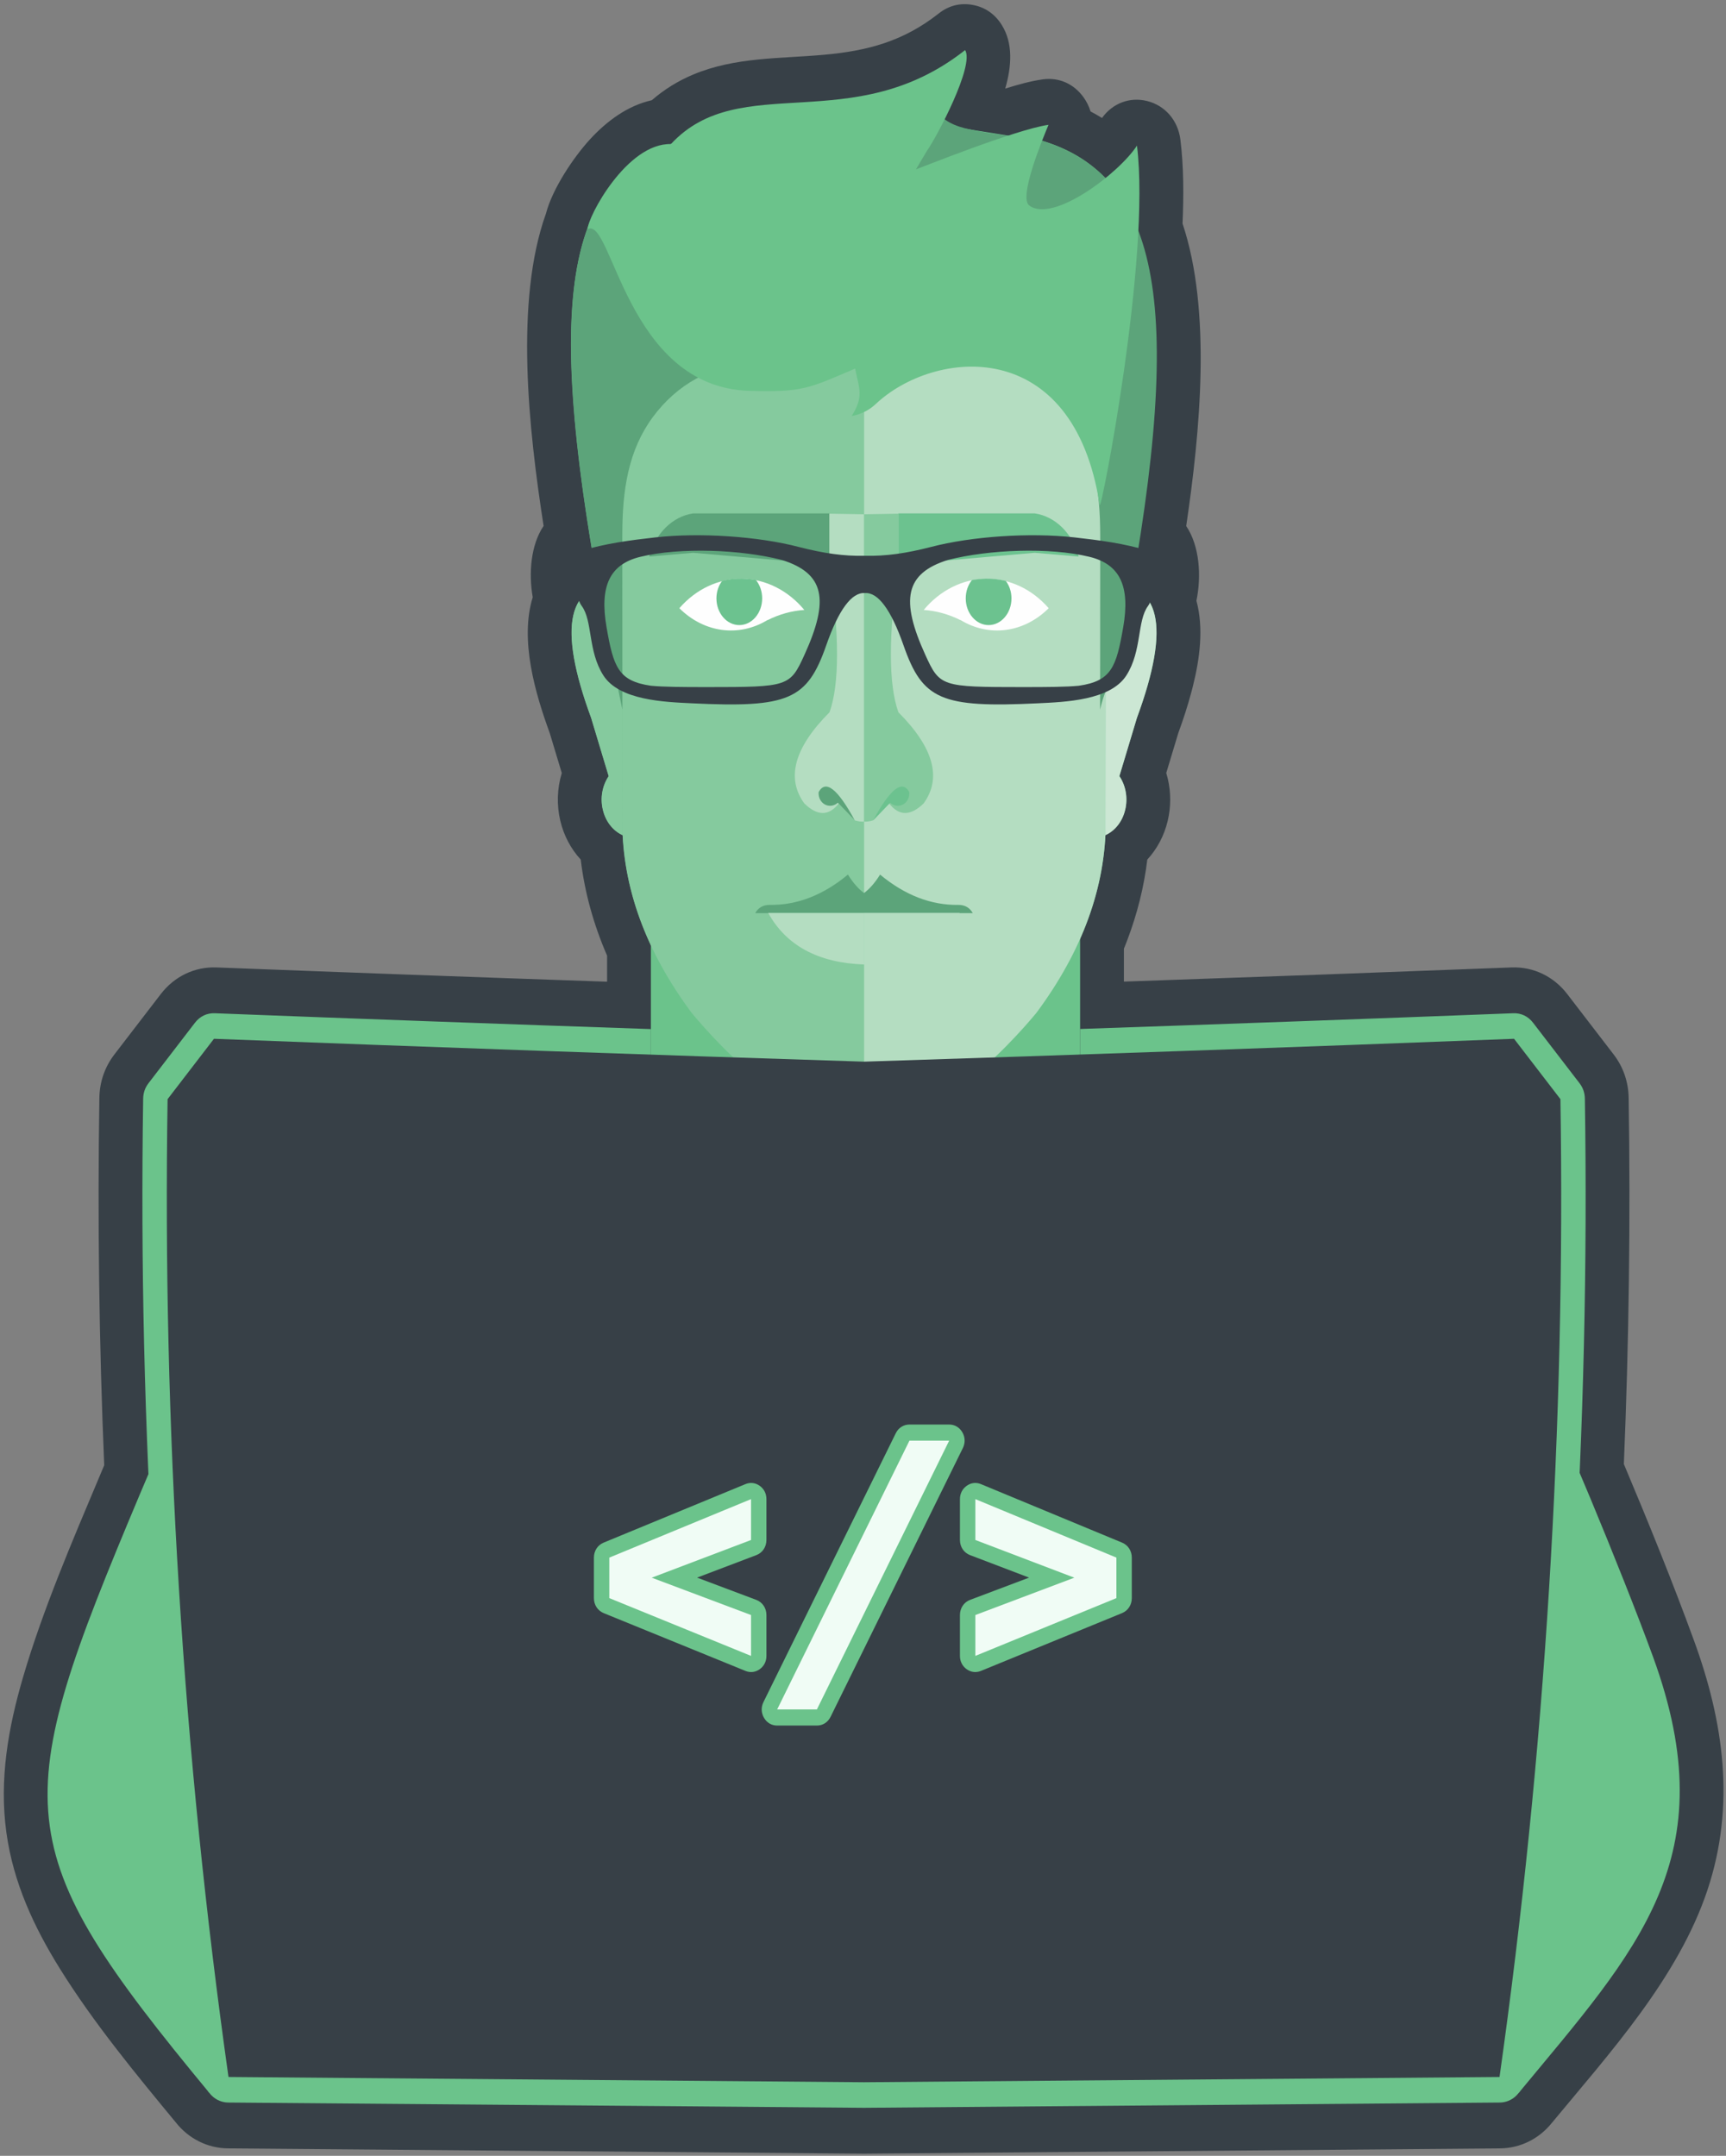 <svg width="273" height="341" viewBox="0 0 273 341" fill="none" xmlns="http://www.w3.org/2000/svg">
<rect x="0" y="0" width="273" height="341" fill="#808080" stroke="none"/>
<path fill-rule="evenodd" clip-rule="evenodd" d="M181.467 135.963C180.946 140.309 179.873 144.549 178.325 148.642L178.32 148.655C178.314 148.671 178.309 148.685 178.302 148.702L178.118 149.179C178.114 149.191 178.11 149.201 178.105 149.213L178.086 149.261C178.023 149.422 177.958 149.584 177.894 149.745L177.832 149.897C177.827 149.91 177.822 149.922 177.816 149.936L177.767 150.056V155.269C198.206 154.564 218.644 153.817 239.08 153.027C242.514 152.895 245.735 154.434 247.888 157.237L255.224 166.786C256.75 168.772 257.564 171.13 257.604 173.678C257.905 192.981 257.652 212.294 256.845 231.582C260.714 240.767 264.509 250.105 267.927 259.469C272.655 272.421 274.517 285.548 270.087 298.899C265.463 312.835 254.553 324.797 245.458 335.79C243.427 338.33 240.438 339.8 237.266 339.826L136.746 340.659C136.689 340.66 136.632 340.66 136.575 340.659L36.055 339.826C32.848 339.8 29.828 338.297 27.798 335.708C21.447 328.027 14.771 319.918 9.475 311.403C5.355 304.781 2.118 297.814 1.018 289.924C-0.156 281.508 1.296 273.302 3.657 265.257C6.798 254.554 11.424 243.8 15.734 233.553C15.983 232.959 16.234 232.365 16.484 231.772C15.671 212.421 15.415 193.045 15.717 173.678C15.757 171.13 16.571 168.772 18.097 166.786L25.433 157.237C27.586 154.434 30.807 152.895 34.241 153.027C54.833 153.823 75.427 154.576 96.022 155.285V151.164C93.917 146.312 92.483 141.231 91.853 135.962C90.296 134.283 89.179 132.167 88.626 129.845C88.028 127.332 88.117 124.704 88.857 122.279C88.223 120.168 87.587 118.058 86.95 115.948C84.673 109.727 82.172 101.243 84.261 94.469C83.6 90.68 83.948 86.195 85.981 83.189C83.607 67.913 81.39 47.617 86.347 33.803C87.387 29.805 90.767 24.823 93.31 22.049C96.004 19.111 99.316 16.694 103.094 15.853C105.045 14.159 107.217 12.813 109.608 11.806C116.258 9.005 123.352 9.293 130.352 8.663C137.212 8.045 142.882 6.544 148.482 2.129C150.069 0.878 151.88 0.421 153.837 0.776C155.794 1.132 157.352 2.202 158.442 3.94C160.267 6.848 160.013 10.486 158.994 14.014C160.939 13.403 162.998 12.824 164.931 12.556C167.474 12.203 169.825 13.232 171.371 15.375C171.879 16.079 172.252 16.837 172.489 17.627C173.104 17.95 173.709 18.295 174.303 18.663C175.973 16.331 178.693 15.297 181.434 15.978C184.29 16.688 186.326 19.052 186.704 22.099C187.239 26.412 187.228 30.981 187.043 35.367C191.659 49.157 189.826 68.344 187.621 83.208C189.735 86.344 190.051 91.09 189.238 95.022C190.411 99.366 189.762 104.224 188.687 108.508L188.565 108.991C188.561 109.005 188.558 109.018 188.554 109.033L188.489 109.284C188.485 109.3 188.481 109.313 188.477 109.328L188.426 109.521C187.847 111.696 187.142 113.84 186.371 115.948C185.734 118.054 185.097 120.161 184.464 122.268C184.553 122.559 184.632 122.853 184.702 123.149C185.22 125.343 185.215 127.641 184.697 129.834C184.147 132.161 183.027 134.281 181.467 135.963V135.963Z" fill="#374047"/>
<path d="M170.838 138.169H102.95V176.48H170.838V138.169Z" fill="#6BC38B"/>
<path fill-rule="evenodd" clip-rule="evenodd" d="M136.661 174.655C145.205 181.435 159.927 165.023 163.895 160.253C170.719 151.077 174.355 141.696 174.844 132.086C176.369 131.402 177.542 129.918 177.972 128.069C178.402 126.22 178.07 124.257 177.053 122.75C177.053 122.75 177.972 119.669 179.829 113.53C184.541 100.77 183.876 93.785 177.874 92.553C186.008 47.062 182.957 27.912 165.03 22.32C150.464 20.083 136.797 17.702 136.797 17.702C136.797 17.702 122.018 20.083 107.452 22.32C89.485 27.934 86.455 47.108 94.646 92.781C89.407 94.47 89.036 101.386 93.512 113.552C95.37 119.692 96.289 122.773 96.289 122.773C95.272 124.28 94.92 126.243 95.37 128.092C95.8 129.941 96.973 131.425 98.498 132.109C98.987 141.718 102.623 151.1 109.447 160.276C113.415 165.046 128.156 181.457 136.681 174.678L136.661 174.655V174.655Z" fill="#6CC28F"/>
<path fill-rule="evenodd" clip-rule="evenodd" d="M136.66 174.655C136.66 173.582 136.66 173.057 136.66 173.057V45.966H98.419V130.032C98.458 140.348 102.114 150.414 109.426 160.252C113.395 165.023 128.136 181.435 136.66 174.655Z" fill="#85CA9E"/>
<path fill-rule="evenodd" clip-rule="evenodd" d="M136.662 174.655C136.662 173.582 136.662 173.057 136.662 173.057V45.966H174.903V130.032C174.864 140.348 171.208 150.414 163.896 160.252C159.927 165.023 145.186 181.435 136.662 174.655Z" fill="#B4DDC1"/>
<path fill-rule="evenodd" clip-rule="evenodd" d="M121.391 98.099C123.249 97.163 125.224 96.616 127.218 96.478C124.637 93.374 121.079 91.594 117.383 91.548C113.669 91.503 110.091 93.169 107.452 96.205C111.343 100.085 116.855 100.838 121.391 98.076V98.099Z" fill="#FEFEFE"/>
<path fill-rule="evenodd" clip-rule="evenodd" d="M151.93 98.099C150.073 97.163 148.098 96.616 146.104 96.478C148.684 93.374 152.243 91.594 155.938 91.548C159.653 91.503 163.23 93.169 165.87 96.205C161.979 100.085 156.466 100.838 151.93 98.076V98.099Z" fill="#FEFEFE"/>
<path fill-rule="evenodd" clip-rule="evenodd" d="M102.699 88.033C107.333 87.645 109.64 87.439 109.64 87.439L131.205 89.311V81.208H109.64C106.375 81.687 103.677 84.358 102.699 88.01V88.033Z" fill="#5CA47A"/>
<path fill-rule="evenodd" clip-rule="evenodd" d="M170.601 88.033C165.967 87.645 163.661 87.439 163.661 87.439L142.095 89.311V81.208H163.661C166.925 81.687 169.623 84.358 170.601 88.01V88.033Z" fill="#6CC28F"/>
<path fill-rule="evenodd" clip-rule="evenodd" d="M142.097 89.334C140.513 100.428 140.513 108.211 142.097 112.662C147.669 118.254 148.998 123.07 146.086 127.087C144.013 129.096 142.214 129.096 140.65 127.11C138.949 128.868 138.109 129.758 138.109 129.758C137.6 129.917 137.112 129.986 136.662 129.963C136.662 113.757 136.662 97.551 136.662 81.346C140.298 81.276 142.116 81.254 142.116 81.254C142.116 86.161 142.116 89.357 142.116 89.357L142.097 89.334V89.334Z" fill="#85CA9E"/>
<path fill-rule="evenodd" clip-rule="evenodd" d="M131.205 89.334C132.789 100.428 132.789 108.211 131.205 112.662C125.634 118.254 124.304 123.07 127.217 127.087C129.29 129.096 131.088 129.096 132.652 127.11C134.354 128.868 135.194 129.758 135.194 129.758C135.703 129.917 136.191 129.986 136.641 129.963C136.641 113.757 136.641 97.551 136.641 81.346C133.004 81.276 131.186 81.254 131.186 81.254C131.186 86.161 131.186 89.357 131.186 89.357L131.205 89.334V89.334Z" fill="#B4DDC1"/>
<path fill-rule="evenodd" clip-rule="evenodd" d="M136.659 141.262C135.799 140.623 134.938 139.664 134.117 138.341C130.188 141.605 126.043 143.203 121.722 143.134C120.705 143.134 119.943 143.568 119.454 144.435H136.659H153.864C153.375 143.568 152.613 143.134 151.596 143.134C147.275 143.203 143.13 141.605 139.201 138.341C138.379 139.664 137.519 140.623 136.659 141.262V141.262Z" fill="#5CA47A"/>
<path fill-rule="evenodd" clip-rule="evenodd" d="M121.508 144.412C131.616 144.412 136.66 144.412 136.66 144.412V152.56C129.407 152.309 124.363 149.57 121.508 144.412Z" fill="#B4DDC1"/>
<path fill-rule="evenodd" clip-rule="evenodd" d="M151.792 144.412C141.684 144.412 136.64 144.412 136.64 144.412V152.56C143.893 152.309 148.937 149.57 151.792 144.412Z" fill="#B4DDC1"/>
<path fill-rule="evenodd" clip-rule="evenodd" d="M98.478 132.109C98.439 105.655 98.42 92.416 98.42 92.416C89.74 91.891 88.117 98.945 93.493 113.552C95.35 119.692 96.269 122.773 96.269 122.773C95.252 124.28 94.9 126.243 95.35 128.092C95.78 129.941 96.954 131.425 98.478 132.109V132.109Z" fill="#85CA9E"/>
<path fill-rule="evenodd" clip-rule="evenodd" d="M174.842 132.109C174.882 105.655 174.901 92.416 174.901 92.416C183.582 91.891 185.205 98.945 179.828 113.552C177.971 119.692 177.052 122.773 177.052 122.773C178.069 124.28 178.421 126.243 177.971 128.092C177.541 129.941 176.367 131.425 174.842 132.109V132.109Z" fill="#CCE7D4"/>
<path fill-rule="evenodd" clip-rule="evenodd" d="M135.195 129.757C133.415 127.909 132.516 126.973 132.516 126.973C131.949 127.498 131.128 127.612 130.463 127.247C129.798 126.882 129.407 126.105 129.485 125.284C130.6 123.275 132.496 124.782 135.195 129.757V129.757Z" fill="#5CA47A"/>
<path fill-rule="evenodd" clip-rule="evenodd" d="M138.108 129.757C139.888 127.909 140.787 126.973 140.787 126.973C141.354 127.498 142.175 127.612 142.839 127.247C143.504 126.882 143.896 126.105 143.817 125.284C142.703 123.275 140.806 124.782 138.108 129.757Z" fill="#6CC28F"/>
<path fill-rule="evenodd" clip-rule="evenodd" d="M114.198 91.913C113.651 92.644 113.318 93.602 113.318 94.652C113.318 96.981 114.941 98.875 116.935 98.875C118.929 98.875 120.552 96.981 120.552 94.652C120.552 93.534 120.181 92.507 119.574 91.754C118.851 91.617 118.127 91.548 117.385 91.525C116.31 91.502 115.253 91.64 114.217 91.89L114.198 91.913Z" fill="#6CC28F"/>
<path fill-rule="evenodd" clip-rule="evenodd" d="M159.104 91.913C159.652 92.644 159.984 93.602 159.984 94.652C159.984 96.981 158.362 98.875 156.368 98.875C154.374 98.875 152.751 96.981 152.751 94.652C152.751 93.534 153.122 92.507 153.728 91.754C154.451 91.617 155.175 91.548 155.918 91.525C156.993 91.502 158.049 91.64 159.085 91.89L159.104 91.913V91.913Z" fill="#6CC28F"/>
<path fill-rule="evenodd" clip-rule="evenodd" d="M165.008 22.342C184.23 28.362 187.595 49.884 177.168 102.756C176.565 105.815 174.689 108.979 174.002 112.251C174.021 93.991 174.021 84.838 174.021 84.838C174.021 77.374 173.024 71.188 169.192 65.984C165.36 60.78 159.808 57.744 153.943 57.63C141.84 57.63 135.78 57.63 135.78 57.63C130.13 51.764 126.924 43.364 126.924 34.531C126.924 25.72 140.491 21.561 146.142 15.695C150.755 20.671 150.15 20.06 164.989 22.342H165.008Z" fill="#5CA47A"/>
<path fill-rule="evenodd" clip-rule="evenodd" d="M107.433 22.343C87.1 28.711 85.888 52.426 98.44 112.251C98.42 93.991 98.42 84.839 98.42 84.839C98.42 77.374 99.417 71.189 103.249 65.985C107.081 60.78 112.633 57.745 118.498 57.631C130.6 57.631 136.661 57.631 136.661 57.631C142.312 51.765 145.518 43.365 145.518 34.532C145.518 25.721 142.447 23.568 136.796 17.702C132.182 22.678 122.272 20.06 107.433 22.343Z" fill="#5CA47A"/>
<path d="M152.652 7.921C154.172 10.343 148.167 21.666 146.622 23.846L144.876 26.794C144.963 26.794 160.677 20.46 165.842 19.744C164.894 22.03 161.076 31.22 162.796 32.505C166.582 35.335 177.024 27.371 179.833 23.033C182.037 40.8 174.125 81.101 173.941 79.901C169.787 52.821 147.717 55.239 138.505 63.915C136.738 65.579 134.712 65.794 134.712 65.794C136.644 62.72 135.928 61.575 135.251 58.308C127.915 61.433 126.998 62.068 118.515 61.821C99.034 61.252 96.807 34.081 92.941 36.261C92.941 34.316 99.148 22.618 106.121 22.787C117.078 10.969 134.856 21.952 152.652 7.921V7.921Z" fill="#6BC38B"/>
<path fill-rule="evenodd" clip-rule="evenodd" d="M22.075 236.474C1.289 285.9 0.929 292.137 33.111 331.052L32.232 271.571C32.247 240.052 32.069 214.264 31.838 214.264C31.606 214.264 27.213 224.259 22.075 236.474V236.474ZM240.978 271.297L240.171 331.102C258.996 308.339 273.08 293.906 261.454 262.057C256.514 248.523 246.269 223.901 242.855 217.356L240.954 213.716L240.978 271.297Z" fill="#6BC38B"/>
<path d="M118.79 237.128V243.592L103.083 249.555L118.79 255.462V261.925L96.374 252.787V246.378L118.79 237.128V237.128ZM150.131 227.878L129.205 270.396H122.922L143.848 227.878H150.131ZM154.27 237.128L176.58 246.378V252.787L154.27 261.925V255.462L169.924 249.555L154.27 243.592V237.128V237.128Z" fill="#F0FCF5"/>
<path d="M118.79 237.129H120.121V235.082L118.302 235.832L118.79 237.129V237.129ZM118.79 243.593L119.244 244.902L120.121 244.569V243.593H118.79ZM103.083 249.555L102.629 248.245L99.163 249.561L102.633 250.866L103.083 249.555ZM118.79 255.462H120.121V254.482L119.24 254.151L118.79 255.462ZM118.79 261.926L118.307 263.224L120.121 263.963V261.926H118.79ZM96.374 252.787H95.043V253.739L95.891 254.085L96.374 252.787V252.787ZM96.374 246.379L95.886 245.082L95.043 245.431V246.379H96.374V246.379ZM117.459 237.129V243.593H120.121V237.129H117.459ZM118.336 242.283L102.629 248.245L103.537 250.865L119.244 244.902L118.336 242.283ZM102.633 250.866L118.34 256.773L119.24 254.151L103.533 248.244L102.633 250.866ZM117.459 255.462V261.926H120.121V255.462H117.459ZM119.273 260.627L96.857 251.489L95.891 254.085L118.307 263.224L119.273 260.627ZM97.705 252.787V246.379H95.043V252.787H97.705ZM96.863 247.674L119.279 238.424L118.302 235.832L95.886 245.082L96.863 247.674ZM150.13 227.878L151.314 228.517L152.314 226.485H150.13V227.878V227.878ZM129.205 270.396V271.789H130.017L130.389 271.034L129.205 270.396V270.396ZM122.922 270.396L121.739 269.758L120.739 271.789H122.922V270.396V270.396ZM143.848 227.878V226.485H143.036L142.664 227.24L143.848 227.878V227.878ZM148.947 227.24L128.022 269.758L130.389 271.034L151.314 228.517L148.947 227.24V227.24ZM129.205 269.003H122.922V271.789H129.205V269.003ZM124.106 271.034L145.031 228.517L142.664 227.24L121.739 269.758L124.106 271.034V271.034ZM143.848 229.272H150.13V226.485H143.848V229.272ZM154.27 237.129L154.76 235.833L152.939 235.078V237.129H154.27ZM176.579 246.379H177.911V245.432L177.07 245.083L176.579 246.379ZM176.579 252.787L177.065 254.084L177.911 253.738V252.787H176.579ZM154.27 261.926H152.939V263.967L154.755 263.223L154.27 261.926V261.926ZM154.27 255.462L153.818 254.151L152.939 254.483V255.462H154.27V255.462ZM169.924 249.555L170.375 250.865L173.832 249.561L170.379 248.245L169.924 249.555V249.555ZM154.27 243.593H152.939V244.568L153.814 244.901L154.27 243.593ZM153.779 238.423L176.089 247.674L177.07 245.083L154.76 235.833L153.779 238.423ZM175.248 246.379V252.787H177.911V246.379H175.248ZM176.094 251.489L153.785 260.628L154.755 263.223L177.065 254.084L176.094 251.489ZM155.601 261.926V255.462H152.939V261.926H155.601ZM154.721 256.772L170.375 250.865L169.473 248.244L153.818 254.151L154.721 256.772ZM170.379 248.245L154.725 242.283L153.814 244.901L169.469 250.864L170.379 248.245ZM155.601 243.593V237.129H152.939V243.593H155.601Z" fill="#6BC38B"/>
<path fill-rule="evenodd" clip-rule="evenodd" d="M103.664 85.003C99.717 85.446 95.772 85.959 91.949 87.125C90.544 87.554 90.591 93.914 92.013 95.851C93.767 98.241 92.95 102.93 95.43 106.829C97.954 110.796 105.149 111.042 109.427 111.247C124.712 111.984 127.673 110.708 130.679 102.09C132.661 96.409 134.739 93.648 136.797 93.814C138.854 93.648 140.932 96.409 142.914 102.09C145.92 110.708 148.881 111.984 164.167 111.247C168.445 111.042 175.64 110.796 178.163 106.829C180.643 102.93 179.827 98.241 181.581 95.851C183.003 93.914 183.049 87.554 181.645 87.125C177.822 85.959 173.877 85.446 169.929 85.003C162.916 84.218 153.674 84.835 147.246 86.519C143.352 87.522 140.109 87.994 136.797 87.913C133.484 87.994 130.241 87.522 126.347 86.519C119.919 84.835 110.677 84.218 103.664 85.003V85.003ZM172.307 88.074C177.135 89.245 178.789 92.691 177.656 99.224C176.561 105.535 175.786 107.723 170.634 108.471C168.621 108.663 165.792 108.683 161.657 108.683C148.893 108.683 148.639 108.598 146.357 103.587C142.38 94.859 143.153 90.697 149.945 88.566C156.458 86.921 165.94 86.534 172.307 88.074ZM101.287 88.074C96.459 89.245 94.805 92.691 95.938 99.224C97.032 105.535 97.807 107.723 102.959 108.471C104.972 108.663 107.801 108.683 111.936 108.683C124.701 108.683 124.954 108.598 127.237 103.587C131.213 94.859 130.441 90.697 123.649 88.566C117.135 86.921 107.653 86.534 101.287 88.074V88.074Z" fill="#374047"/>
<path fill-rule="evenodd" clip-rule="evenodd" d="M170.838 162.762C193.673 161.985 216.505 161.156 239.336 160.274C240.595 160.225 241.699 160.753 242.488 161.781L249.824 171.33C250.385 172.06 250.661 172.86 250.676 173.797C251.488 225.741 248.251 277.729 241.002 329.123C240.722 331.109 239.13 332.559 237.212 332.575L136.691 333.408C136.67 333.408 136.652 333.408 136.63 333.408L36.11 332.575C34.192 332.559 32.599 331.109 32.319 329.123C25.071 277.729 21.833 225.741 22.645 173.797C22.66 172.86 22.936 172.06 23.497 171.33L30.833 161.781C31.622 160.753 32.726 160.225 33.986 160.274C56.972 161.162 79.961 161.997 102.951 162.778V176.479H170.838V162.762Z" fill="#6BC38B"/>
<path fill-rule="evenodd" clip-rule="evenodd" d="M36.14 328.533L136.66 329.366L237.18 328.533C244.401 277.336 247.622 225.608 246.813 173.862L239.477 164.313C205.148 165.639 170.876 166.845 136.66 167.93C102.444 166.845 68.171 165.639 33.843 164.313L26.507 173.862C25.698 225.608 28.919 277.336 36.14 328.533V328.533Z" fill="#374047"/>
<path fill-rule="evenodd" clip-rule="evenodd" d="M110.257 249.544L119.614 253.063C120.599 253.433 121.226 254.366 121.226 255.462V261.926C121.226 262.794 120.85 263.54 120.165 264.03C119.48 264.52 118.679 264.616 117.906 264.301L95.49 255.163C94.535 254.773 93.938 253.859 93.938 252.787V246.379C93.938 245.31 94.531 244.399 95.481 244.007L117.897 234.757C118.67 234.438 119.474 234.532 120.161 235.021C120.848 235.511 121.226 236.259 121.226 237.129V243.593C121.226 244.686 120.603 245.617 119.621 245.989L110.257 249.544V249.544ZM152.296 229.046L131.371 271.563C130.942 272.434 130.14 272.945 129.205 272.945H122.922C122.048 272.945 121.297 272.504 120.842 271.723C120.387 270.942 120.356 270.042 120.757 269.229L141.682 226.711C142.11 225.841 142.912 225.329 143.848 225.329H150.13C151.004 225.329 151.755 225.77 152.21 226.551C152.665 227.332 152.696 228.233 152.296 229.046ZM162.771 249.544L153.437 245.988C152.456 245.615 151.834 244.685 151.834 243.593V237.129C151.834 236.258 152.212 235.509 152.901 235.02C153.589 234.531 154.393 234.438 155.167 234.759L177.477 244.009C178.425 244.402 179.015 245.312 179.015 246.379V252.787C179.015 253.858 178.42 254.771 177.467 255.161L155.158 264.3C154.384 264.616 153.582 264.521 152.896 264.031C152.211 263.542 151.834 262.794 151.834 261.926V255.462C151.834 254.367 152.459 253.435 153.443 253.063L162.771 249.544V249.544Z" fill="#6BC38B"/>
<path d="M118.79 237.129V243.593L103.083 249.555L118.79 255.462V261.926L96.374 252.787V246.379L118.79 237.129V237.129ZM150.131 227.878L129.205 270.396H122.922L143.848 227.878H150.131ZM154.27 237.129L176.58 246.379V252.787L154.27 261.926V255.462L169.924 249.555L154.27 243.593V237.129V237.129Z" fill="#F0FCF5"/>
</svg>
